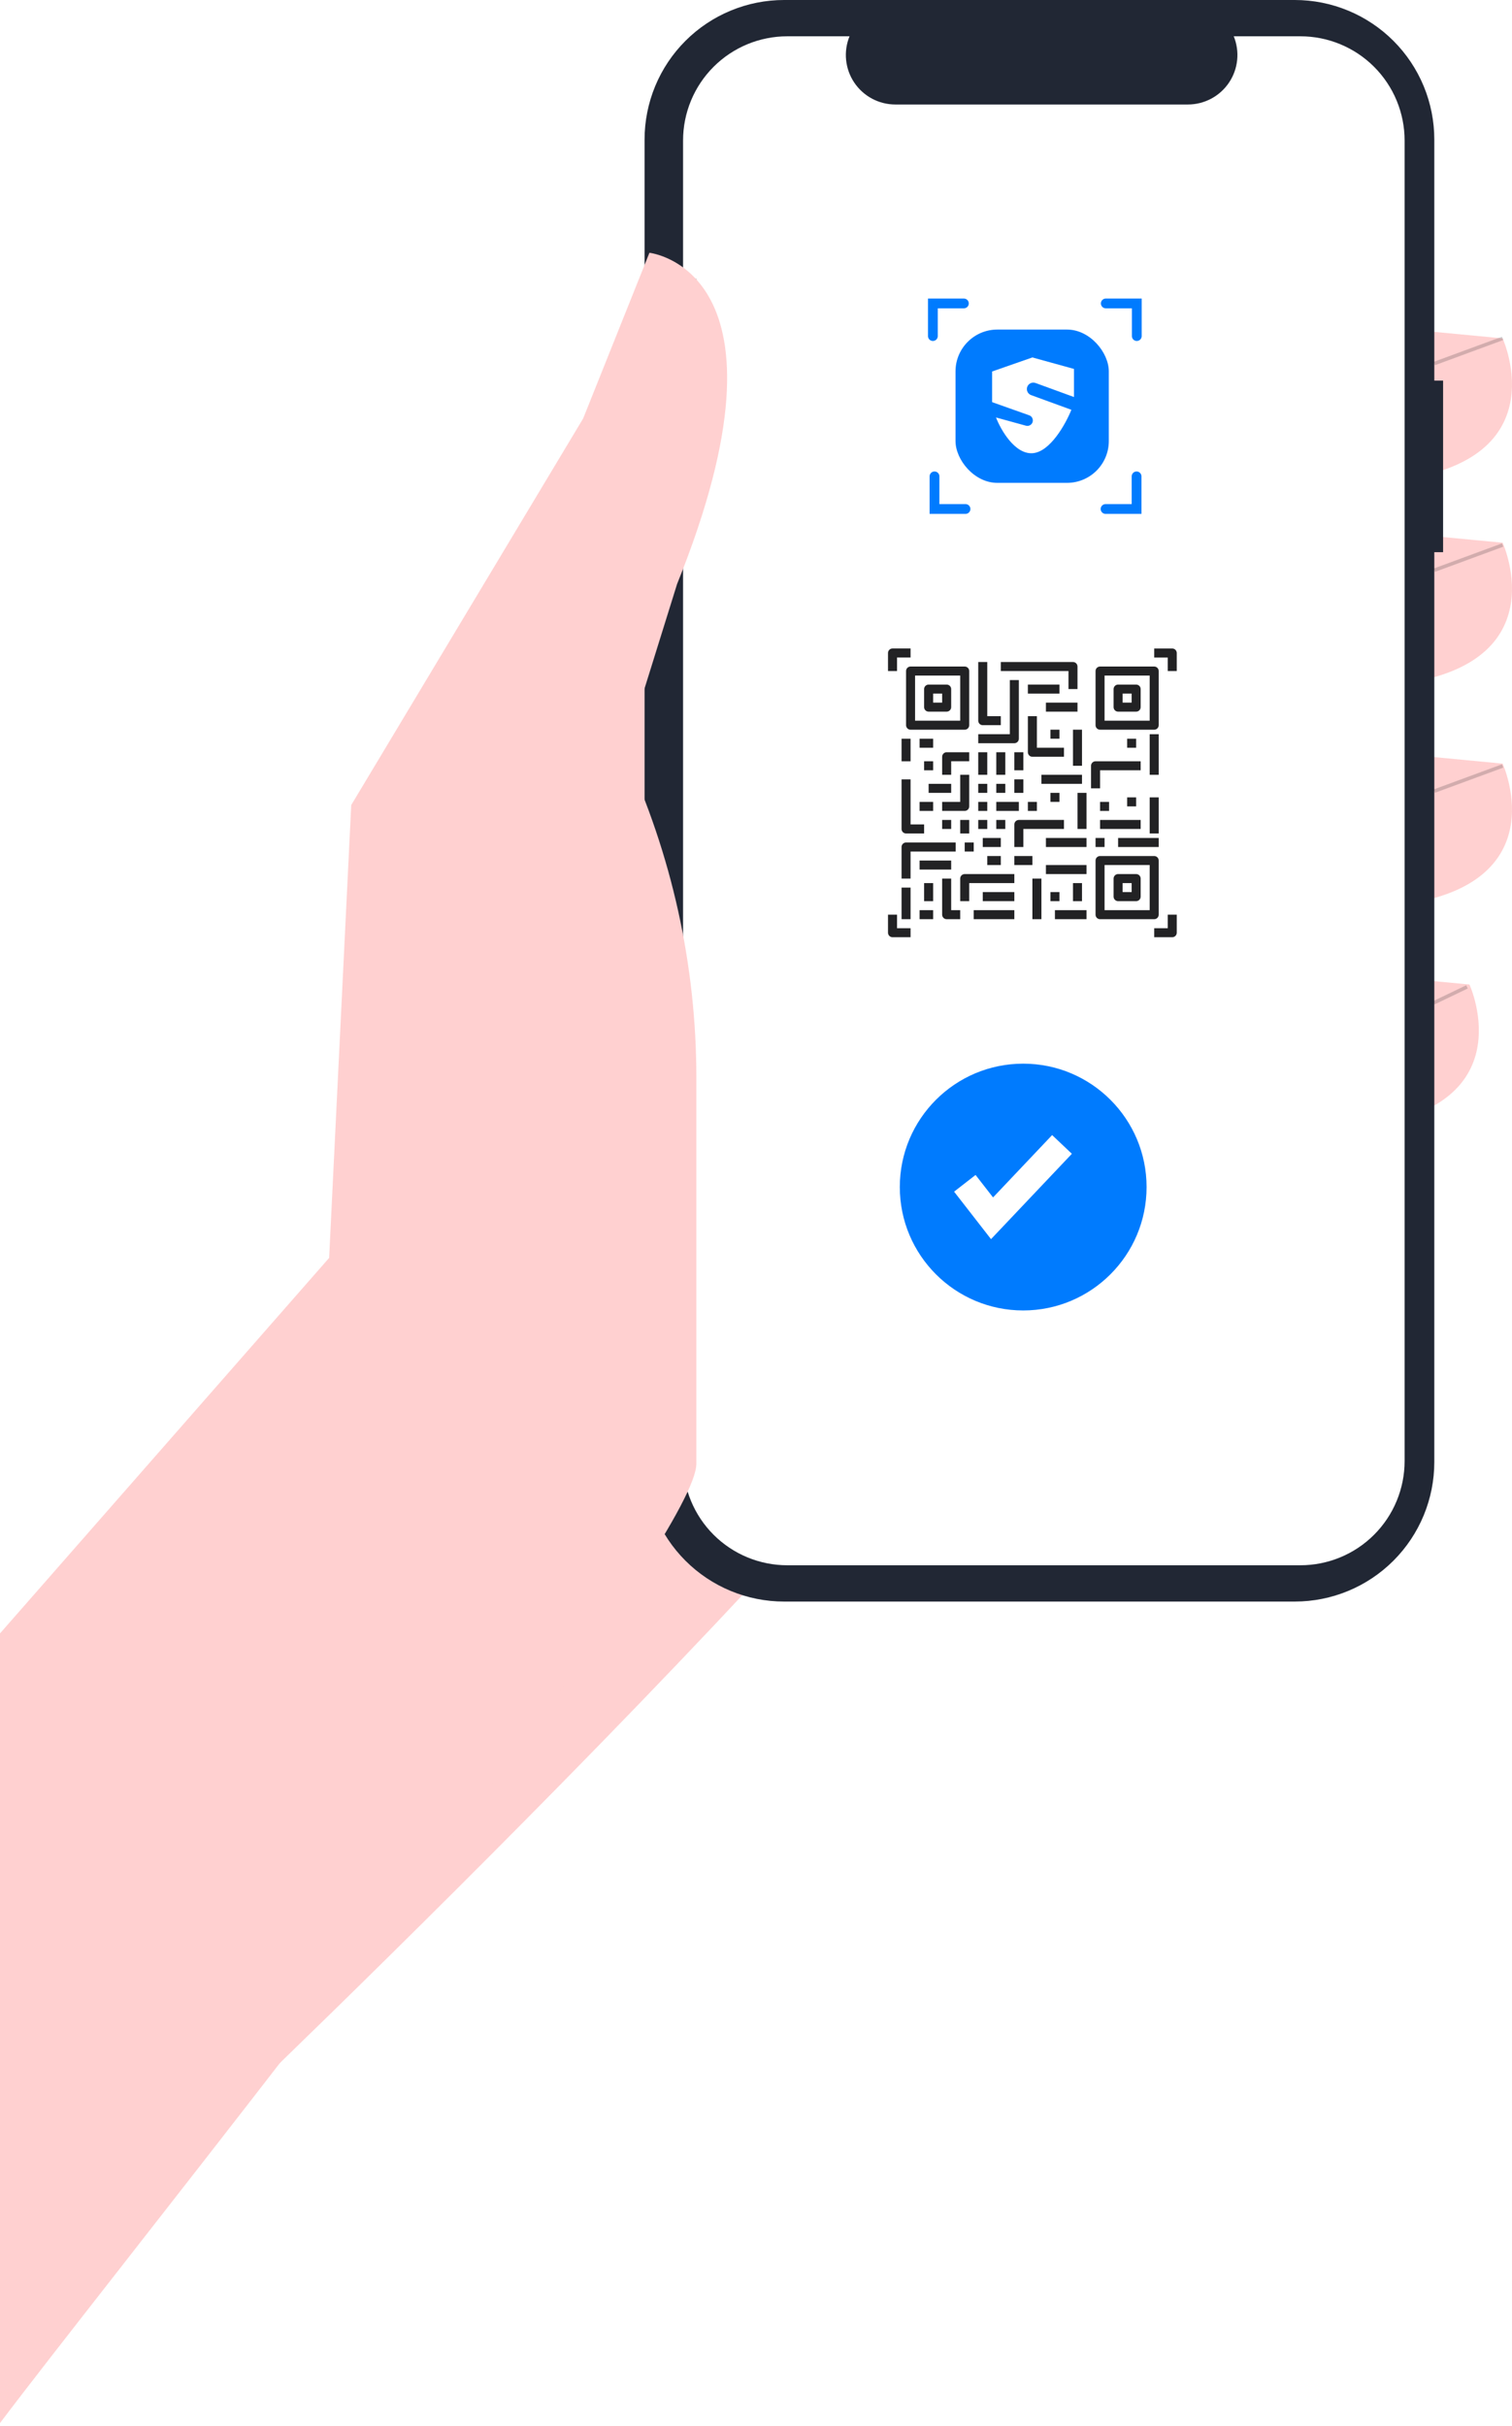 <svg width="450" height="722" viewBox="0 0 450 722" fill="none" xmlns="http://www.w3.org/2000/svg">
<path d="M68.818 531.202L63.516 633C63.516 633 287.785 419.547 315.724 357.094C343.664 294.64 291.072 140.149 291.072 140.149L174.382 204.247L68.818 531.202Z" fill="#FFD0D0"/>
<path d="M412.692 97.418L447.205 100.705C447.205 100.705 465.284 140.149 409.404 143.436L412.692 97.418Z" fill="#FFD0D0"/>
<path d="M412.692 158.228L447.205 161.515C447.205 161.515 465.284 200.96 409.404 204.247L412.692 158.228Z" fill="#FFD0D0"/>
<path d="M412.692 223.969L447.205 227.256C447.205 227.256 465.284 266.701 409.404 269.988L412.692 223.969Z" fill="#FFD0D0"/>
<path d="M402.83 289.709L437.344 292.996C437.344 292.996 455.423 332.44 399.543 335.727L402.83 289.709Z" fill="#FFD0D0"/>
<path d="M429.494 113.264H426.876V41.522C426.876 36.069 425.802 30.67 423.715 25.632C421.628 20.595 418.57 16.017 414.714 12.162C410.858 8.306 406.281 5.247 401.243 3.161C396.206 1.074 390.806 4.17769e-06 385.353 0H233.358C227.906 -1.11402e-05 222.506 1.074 217.469 3.161C212.431 5.247 207.853 8.306 203.998 12.162C200.142 16.017 197.084 20.595 194.997 25.632C192.91 30.67 191.836 36.069 191.836 41.522V435.104C191.836 440.556 192.91 445.956 194.997 450.993C197.084 456.031 200.142 460.609 203.998 464.464C207.853 468.32 212.431 471.379 217.468 473.465C222.506 475.552 227.906 476.626 233.358 476.626H385.353C396.366 476.626 406.927 472.251 414.714 464.464C422.501 456.678 426.875 446.116 426.876 435.104V164.331H429.494V113.264Z" fill="#212734"/>
<path d="M387.028 10.803H367.188C368.1 13.04 368.449 15.467 368.202 17.87C367.956 20.273 367.122 22.579 365.774 24.584C364.427 26.589 362.607 28.232 360.475 29.368C358.343 30.504 355.964 31.098 353.548 31.099H266.472C264.056 31.099 261.678 30.504 259.546 29.368C257.413 28.232 255.593 26.589 254.246 24.584C252.898 22.579 252.065 20.273 251.818 17.87C251.572 15.467 251.92 13.04 252.832 10.803H234.301C226.077 10.803 218.19 14.07 212.375 19.885C206.56 25.7 203.293 33.587 203.293 41.811V434.815C203.293 438.887 204.095 442.919 205.653 446.681C207.212 450.444 209.496 453.862 212.375 456.741C215.255 459.621 218.673 461.905 222.435 463.463C226.197 465.021 230.229 465.823 234.301 465.823H387.028C391.1 465.823 395.133 465.021 398.895 463.463C402.657 461.905 406.075 459.621 408.954 456.741C411.834 453.862 414.118 450.444 415.676 446.682C417.235 442.919 418.037 438.887 418.037 434.815V41.811C418.037 37.739 417.235 33.707 415.676 29.945C414.118 26.183 411.834 22.764 408.954 19.885C406.075 17.006 402.657 14.721 398.895 13.163C395.133 11.605 391.1 10.803 387.028 10.803Z" fill="white"/>
<path d="M274.828 188.761H346.502V204.553H274.828V188.761Z" fill="#E5E5E5"/>
<path opacity="0.2" d="M187.87 134.286L174.148 127.542L174.615 126.589L187.295 132.821L206.435 82.64L207.425 83.019L187.87 134.286Z" fill="#222224"/>
<path opacity="0.2" d="M447.022 100.205L447.388 101.2L427.059 108.689L426.693 107.693L447.022 100.205Z" fill="#222224"/>
<path opacity="0.2" d="M447.022 161.709L447.388 162.704L427.059 170.193L426.693 169.197L447.022 161.709Z" fill="#222224"/>
<path opacity="0.2" d="M447.022 227.454L447.388 228.449L427.059 235.937L426.693 234.942L447.022 227.454Z" fill="#222224"/>
<path opacity="0.2" d="M436.371 293.218L436.83 294.174L426.933 298.924L426.474 297.968L436.371 293.218Z" fill="#222224"/>
<path d="M304.521 389.991C284.241 389.991 267.8 373.551 267.8 353.27C267.8 332.989 284.241 316.548 304.521 316.548C324.802 316.548 341.243 332.989 341.243 353.27C341.243 373.551 324.802 389.991 304.521 389.991Z" fill="#007BFE"/>
<path d="M294.946 368.771L283.956 354.639L290.347 349.668L295.551 356.359L313.132 337.8L319.011 343.37L294.946 368.771Z" fill="white"/>
<g filter="url(#filter0_d)">
<rect width="114.579" height="114.579" rx="17.903" transform="matrix(-1 0 2.90171e-06 1 364.547 174.781)" fill="white"/>
<path d="M296.515 219.985L299.2 219.985L299.2 226.699L296.515 226.699L296.515 219.985Z" fill="#222224"/>
<path d="M291.144 219.985L293.83 219.985L293.83 226.699L291.144 226.699L291.144 219.985Z" fill="#222224"/>
<path d="M296.515 229.386L299.2 229.386L299.2 232.071L296.515 232.071L296.515 229.386Z" fill="#222224"/>
<path d="M291.144 229.386L293.83 229.386L293.83 232.071L291.144 232.071L291.144 229.386Z" fill="#222224"/>
<path d="M305.914 234.76L308.6 234.76L308.6 237.445L305.914 237.445L305.914 234.76Z" fill="#222224"/>
<path d="M312.628 261.61L315.313 261.609L315.313 264.295L312.628 264.295L312.628 261.61Z" fill="#222224"/>
<path d="M291.144 234.76L293.83 234.76L293.83 237.445L291.144 237.445L291.144 234.76Z" fill="#222224"/>
<path d="M296.515 240.13L299.2 240.13L299.2 242.815L296.515 242.815L296.515 240.13Z" fill="#222224"/>
<path d="M291.144 240.13L293.83 240.13L293.83 242.815L291.144 242.815L291.144 240.13Z" fill="#222224"/>
<path d="M347.539 191.794L343.511 191.794L343.511 189.108L348.882 189.108C349.623 189.108 350.224 189.71 350.224 190.451L350.224 195.822L347.539 195.822L347.539 191.794Z" fill="#222224"/>
<path d="M265.633 189.103L271.004 189.103L271.004 191.789L266.976 191.789L266.976 195.817L264.29 195.817L264.29 190.446C264.29 189.705 264.892 189.103 265.633 189.103Z" fill="#222224"/>
<path d="M347.539 268.324L350.224 268.324L350.224 273.695C350.224 274.436 349.623 275.037 348.882 275.037L343.511 275.037L343.511 272.352L347.539 272.352L347.539 268.324Z" fill="#222224"/>
<path d="M266.976 272.352L271.004 272.352L271.004 275.037L265.633 275.037C264.892 275.037 264.29 274.436 264.29 273.695L264.29 268.324L266.976 268.324L266.976 272.352Z" fill="#222224"/>
<path d="M344.854 195.82L344.854 211.933C344.854 212.674 344.252 213.276 343.511 213.276L327.398 213.276C326.657 213.276 326.055 212.674 326.055 211.933L326.055 195.82C326.055 195.079 326.657 194.477 327.398 194.477L343.511 194.477C344.252 194.477 344.854 195.079 344.854 195.82ZM342.168 197.163L328.741 197.163L328.741 210.59L342.168 210.59L342.168 197.163Z" fill="#222224"/>
<path d="M332.769 199.847L338.14 199.847C338.882 199.847 339.483 200.449 339.483 201.19L339.483 206.561C339.483 207.302 338.882 207.903 338.14 207.903L332.769 207.903C332.028 207.903 331.427 207.302 331.427 206.561L331.427 201.19C331.427 200.449 332.028 199.847 332.769 199.847ZM334.112 205.218L336.798 205.218L336.798 202.533L334.112 202.533L334.112 205.218Z" fill="#222224"/>
<path d="M287.116 213.276L271.003 213.276C270.262 213.276 269.661 212.674 269.661 211.933L269.661 195.82C269.661 195.079 270.262 194.477 271.003 194.477L287.116 194.477C287.857 194.477 288.459 195.079 288.459 195.82L288.459 211.933C288.459 212.674 287.857 213.276 287.116 213.276ZM285.774 197.163L272.346 197.163L272.346 210.59L285.774 210.59L285.774 197.163Z" fill="#222224"/>
<path d="M276.375 199.847L281.746 199.847C282.487 199.847 283.088 200.449 283.088 201.19L283.088 206.561C283.088 207.302 282.487 207.903 281.746 207.903L276.375 207.903C275.634 207.903 275.032 207.302 275.032 206.561L275.032 201.19C275.032 200.449 275.634 199.847 276.375 199.847ZM277.717 205.218L280.403 205.218L280.403 202.533L277.717 202.533L277.717 205.218Z" fill="#222224"/>
<path d="M327.398 250.871L343.511 250.871C344.252 250.871 344.854 251.473 344.854 252.214L344.854 268.327C344.854 269.068 344.252 269.67 343.511 269.67L327.398 269.67C326.657 269.67 326.055 269.068 326.055 268.327L326.055 252.214C326.055 251.473 326.657 250.871 327.398 250.871ZM328.741 266.984L342.168 266.984L342.168 253.557L328.741 253.557L328.741 266.984Z" fill="#222224"/>
<path d="M338.14 264.296L332.769 264.296C332.028 264.296 331.427 263.694 331.427 262.953L331.427 257.582C331.427 256.841 332.028 256.239 332.769 256.239L338.14 256.239C338.882 256.239 339.483 256.841 339.483 257.582L339.483 262.953C339.483 263.694 338.882 264.296 338.14 264.296ZM336.798 258.925L334.112 258.925L334.112 261.61L336.798 261.61L336.798 258.925Z" fill="#222224"/>
<path d="M291.144 214.618L300.543 214.618L300.543 198.505L303.228 198.505L303.228 215.961C303.228 216.702 302.627 217.303 301.886 217.303L291.144 217.303L291.144 214.618Z" fill="#222224"/>
<path d="M311.285 205.219L320.685 205.219L320.685 207.904L311.285 207.904L311.285 205.219Z" fill="#222224"/>
<path d="M305.914 199.847L315.313 199.847L315.313 202.533L305.914 202.533L305.914 199.847Z" fill="#222224"/>
<path d="M342.168 214.615L344.854 214.615L344.854 226.7L342.168 226.7L342.168 214.615Z" fill="#222224"/>
<path d="M326.056 222.672L339.483 222.672L339.483 225.357L327.399 225.357L327.399 230.728L324.713 230.728L324.713 224.015C324.713 223.273 325.315 222.672 326.056 222.672Z" fill="#222224"/>
<path d="M335.454 215.962L338.14 215.962L338.14 218.648L335.454 218.648L335.454 215.962Z" fill="#222224"/>
<path d="M319.341 213.271L322.027 213.271L322.027 224.013L319.341 224.013L319.341 213.271Z" fill="#222224"/>
<path d="M309.942 226.699L322.027 226.699L322.027 229.384L309.942 229.384L309.942 226.699Z" fill="#222224"/>
<path d="M268.318 228.046L271.004 228.046L271.004 241.473L275.032 241.473L275.032 244.159L269.661 244.159C268.92 244.159 268.318 243.557 268.318 242.816L268.318 228.046Z" fill="#222224"/>
<path d="M312.628 213.271L315.313 213.271L315.313 215.957L312.628 215.957L312.628 213.271Z" fill="#222224"/>
<path d="M342.168 233.416L344.854 233.416L344.854 244.157L342.168 244.157L342.168 233.416Z" fill="#222224"/>
<path d="M332.769 245.501L344.854 245.501L344.854 248.187L332.769 248.187L332.769 245.501Z" fill="#222224"/>
<path d="M283.088 226.699L280.403 226.699L280.403 221.328C280.403 220.587 281.004 219.985 281.745 219.985L288.459 219.985L288.459 222.67L283.088 222.67L283.088 226.699Z" fill="#222224"/>
<path d="M335.454 233.416L338.14 233.416L338.14 236.101L335.454 236.101L335.454 233.416Z" fill="#222224"/>
<path d="M320.684 232.069L323.369 232.069L323.369 242.811L320.684 242.811L320.684 232.069Z" fill="#222224"/>
<path d="M311.285 245.501L323.369 245.501L323.369 248.187L311.285 248.187L311.285 245.501Z" fill="#222224"/>
<path d="M327.399 240.13L339.483 240.13L339.483 242.815L327.399 242.815L327.399 240.13Z" fill="#222224"/>
<path d="M319.341 258.928L322.027 258.928L322.027 264.299L319.341 264.299L319.341 258.928Z" fill="#222224"/>
<path d="M311.285 253.558L323.369 253.558L323.369 256.243L311.285 256.243L311.285 253.558Z" fill="#222224"/>
<path d="M301.886 248.186L301.886 241.473C301.886 240.731 302.488 240.13 303.229 240.13L316.656 240.13L316.656 242.815L304.572 242.815L304.572 248.186L301.886 248.186Z" fill="#222224"/>
<path d="M312.628 232.069L315.313 232.069L315.313 234.754L312.628 234.754L312.628 232.069Z" fill="#222224"/>
<path d="M327.398 234.76L330.083 234.76L330.083 237.445L327.398 237.445L327.398 234.76Z" fill="#222224"/>
<path d="M268.318 260.267L271.004 260.267L271.004 269.666L268.318 269.666L268.318 260.267Z" fill="#222224"/>
<path d="M273.689 266.981L277.717 266.981L277.717 269.666L273.689 269.666L273.689 266.981Z" fill="#222224"/>
<path d="M275.031 258.928L277.717 258.928L277.717 264.299L275.031 264.299L275.031 258.928Z" fill="#222224"/>
<path d="M268.318 248.186C268.318 247.445 268.919 246.843 269.661 246.843L284.431 246.843L284.431 249.529L271.003 249.529L271.003 257.585L268.318 257.585L268.318 248.186Z" fill="#222224"/>
<path d="M285.773 264.296L285.773 257.582C285.773 256.841 286.375 256.239 287.116 256.239L301.886 256.239L301.886 258.925L288.459 258.925L288.459 264.296L285.773 264.296Z" fill="#222224"/>
<path d="M273.689 252.213L283.088 252.213L283.088 254.899L273.689 254.899L273.689 252.213Z" fill="#222224"/>
<path d="M313.97 266.981L323.369 266.981L323.369 269.666L313.97 269.666L313.97 266.981Z" fill="#222224"/>
<path d="M307.257 257.585L309.942 257.585L309.942 269.669L307.257 269.669L307.257 257.585Z" fill="#222224"/>
<path d="M301.886 250.871L307.257 250.871L307.257 253.557L301.886 253.557L301.886 250.871Z" fill="#222224"/>
<path d="M287.116 237.441L280.403 237.441L280.403 234.755L285.774 234.755L285.774 226.699L288.459 226.699L288.459 236.098C288.459 236.839 287.857 237.441 287.116 237.441Z" fill="#222224"/>
<path d="M276.375 229.386L283.088 229.386L283.088 232.071L276.375 232.071L276.375 229.386Z" fill="#222224"/>
<path d="M273.689 215.962L277.717 215.962L277.717 218.648L273.689 218.648L273.689 215.962Z" fill="#222224"/>
<path d="M268.318 215.962L271.004 215.962L271.004 222.676L268.318 222.676L268.318 215.962Z" fill="#222224"/>
<path d="M275.031 222.672L277.717 222.672L277.717 225.357L275.031 225.357L275.031 222.672Z" fill="#222224"/>
<path d="M297.858 211.93L292.487 211.93C291.746 211.93 291.144 211.328 291.144 210.587L291.144 193.131L293.829 193.131L293.829 209.244L297.858 209.244L297.858 211.93Z" fill="#222224"/>
<path d="M317.999 195.817L297.858 195.817L297.858 193.131L319.342 193.131C320.083 193.131 320.685 193.733 320.685 194.474L320.685 201.188L317.999 201.188L317.999 195.817Z" fill="#222224"/>
<path d="M316.657 221.329L307.257 221.329C306.516 221.329 305.915 220.727 305.915 219.986L305.915 209.244L308.6 209.244L308.6 218.643L316.657 218.643L316.657 221.329Z" fill="#222224"/>
<path d="M301.886 219.985L304.572 219.985L304.572 225.356L301.886 225.356L301.886 219.985Z" fill="#222224"/>
<path d="M292.487 261.61L301.886 261.609L301.886 264.295L292.487 264.295L292.487 261.61Z" fill="#222224"/>
<path d="M289.801 266.981L301.886 266.981L301.886 269.666L289.801 269.666L289.801 266.981Z" fill="#222224"/>
<path d="M283.088 266.984L285.773 266.984L285.773 269.669L281.745 269.669C281.004 269.669 280.402 269.068 280.402 268.326L280.402 257.585L283.088 257.585L283.088 266.984Z" fill="#222224"/>
<path d="M326.055 245.501L328.741 245.501L328.741 248.187L326.055 248.187L326.055 245.501Z" fill="#222224"/>
<path d="M292.487 245.501L297.858 245.501L297.858 248.187L292.487 248.187L292.487 245.501Z" fill="#222224"/>
<path d="M285.774 240.13L288.459 240.13L288.459 244.158L285.774 244.158L285.774 240.13Z" fill="#222224"/>
<path d="M287.116 246.843L289.801 246.843L289.801 249.529L287.116 249.529L287.116 246.843Z" fill="#222224"/>
<path d="M293.829 250.871L297.858 250.871L297.858 253.557L293.829 253.557L293.829 250.871Z" fill="#222224"/>
<path d="M280.403 240.13L283.088 240.13L283.088 242.815L280.403 242.815L280.403 240.13Z" fill="#222224"/>
<path d="M273.689 234.76L277.717 234.76L277.717 237.445L273.689 237.445L273.689 234.76Z" fill="#222224"/>
<path d="M296.515 234.76L303.228 234.76L303.228 237.445L296.515 237.445L296.515 234.76Z" fill="#222224"/>
<path d="M301.886 228.046L304.572 228.046L304.572 232.074L301.886 232.074L301.886 228.046Z" fill="#222224"/>
</g>
<path d="M338.264 141.767V151.477H329.039" stroke="#007BFE" stroke-width="2.913" stroke-linecap="round"/>
<path d="M277.642 100.014V90.304H286.866" stroke="#007BFE" stroke-width="2.913" stroke-linecap="round"/>
<path d="M338.33 100.014V90.304H329.105" stroke="#007BFE" stroke-width="2.913" stroke-linecap="round"/>
<path d="M278.127 141.767V151.477H287.352" stroke="#007BFE" stroke-width="2.913" stroke-linecap="round"/>
<rect x="284.381" y="98.08" width="45.621" height="45.621" rx="12.442" fill="#007BFE"/>
<path d="M307.258 106.375L295.268 110.556V119.677L306.311 123.596C307.537 124.031 307.778 125.659 306.731 126.431C306.331 126.726 305.817 126.821 305.338 126.689L296.428 124.237C297.846 127.911 301.998 135.183 307.258 134.879C312.517 134.575 317.184 126.138 318.86 121.957L306.875 117.583C305.983 117.257 305.464 116.329 305.653 115.399C305.887 114.25 307.088 113.578 308.19 113.98L319.634 118.157V109.796L307.258 106.375Z" fill="white"/>
<path fill-rule="evenodd" clip-rule="evenodd" d="M0 486.107V721.113C7.175 711.567 20.386 694.668 36.798 673.672C99.014 594.084 207.252 455.625 207.252 435.59V320.723C207.252 287.302 199.96 254.282 185.886 223.968L201.5 173.841C239.3 80.16 193.282 75.23 193.282 75.23L173.56 124.536L104.532 239.582L97.958 374.35L0 486.107Z" fill="#FFD0D0"/>
<defs>
<filter id="filter0_d" x="246.083" y="174.781" width="122.348" height="122.347" filterUnits="userSpaceOnUse" color-interpolation-filters="sRGB">
<feFlood flood-opacity="0" result="BackgroundImageFix"/>
<feColorMatrix in="SourceAlpha" type="matrix" values="0 0 0 0 0 0 0 0 0 0 0 0 0 0 0 0 0 0 127 0" result="hardAlpha"/>
<feOffset dy="3.884"/>
<feGaussianBlur stdDeviation="1.942"/>
<feComposite in2="hardAlpha" operator="out"/>
<feColorMatrix type="matrix" values="0 0 0 0 0 0 0 0 0 0 0 0 0 0 0 0 0 0 0.12 0"/>
<feBlend mode="normal" in2="BackgroundImageFix" result="effect1_dropShadow"/>
<feBlend mode="normal" in="SourceGraphic" in2="effect1_dropShadow" result="shape"/>
</filter>
</defs>
</svg>
